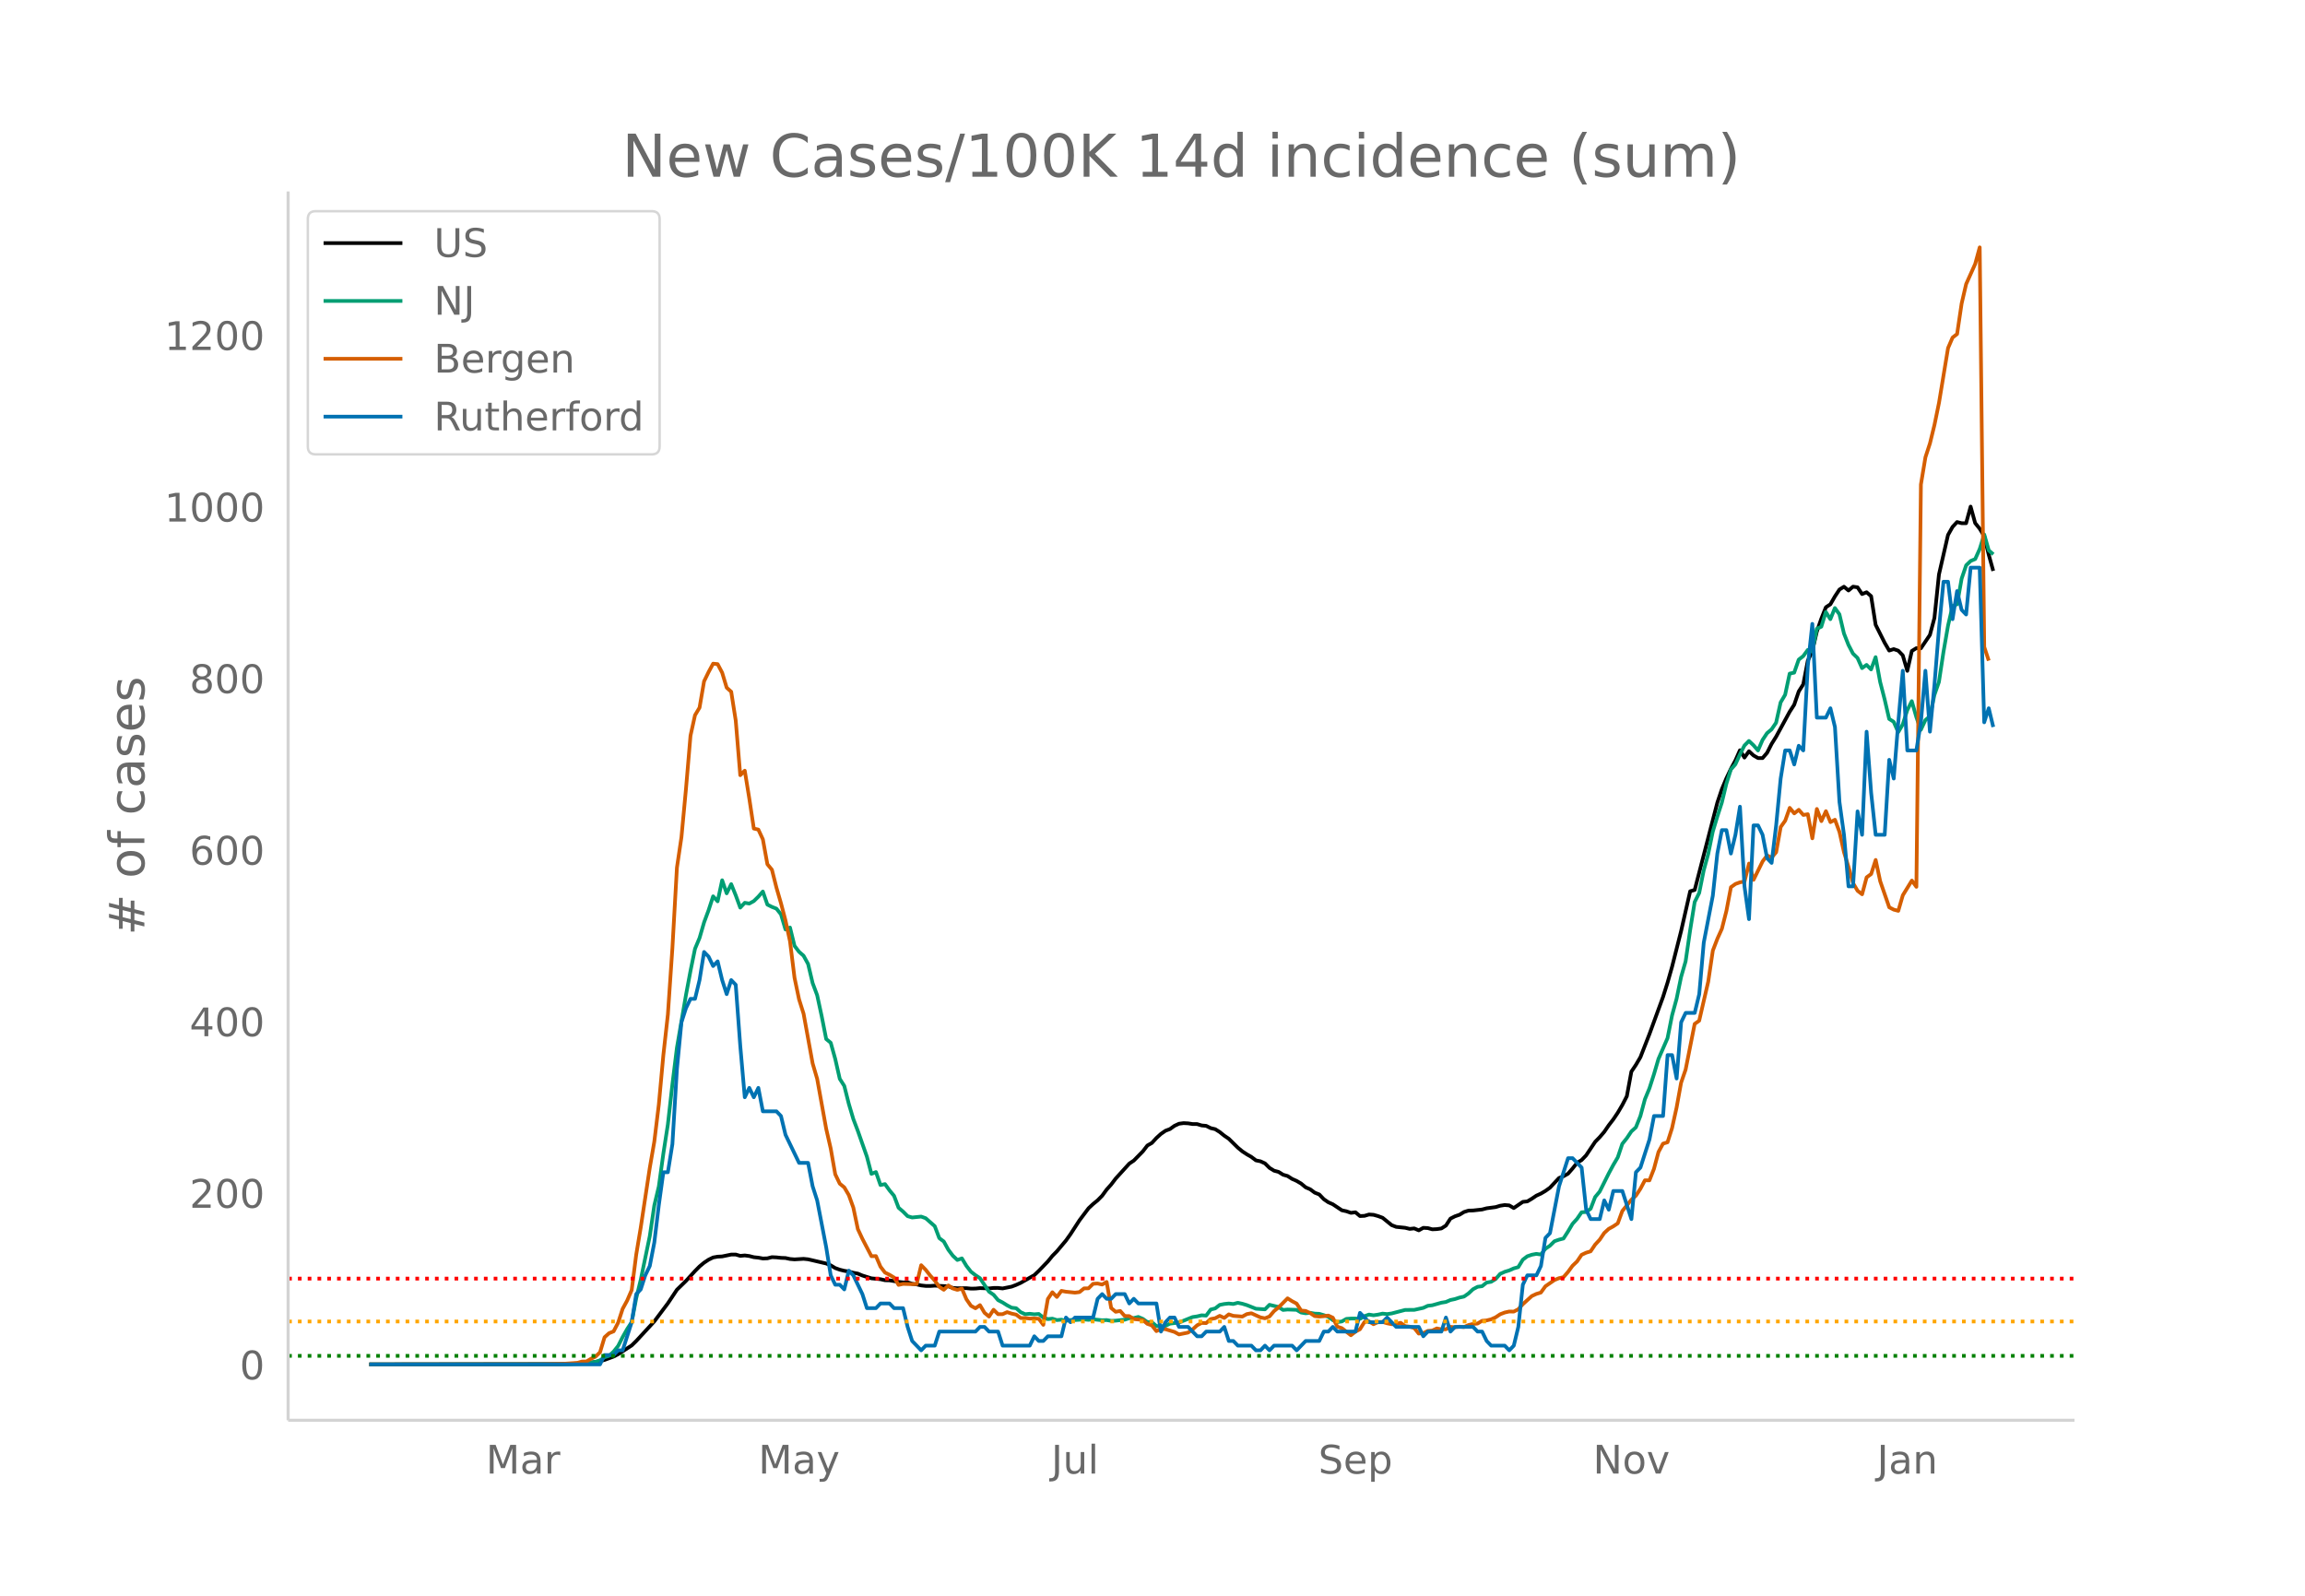 <svg height="864" viewBox="0 0 936 648" width="1248" xmlns="http://www.w3.org/2000/svg" xmlns:xlink="http://www.w3.org/1999/xlink"><defs><style>*{stroke-linecap:butt;stroke-linejoin:round}</style></defs><g id="figure_1"><path d="M0 648h936V0H0z" fill="#fff" id="patch_1"/><g id="axes_1"><path d="M117 576.72h725.4V77.76H117z" fill="none" id="patch_2"/><path clip-path="url(#p09ebedc776)" d="M149.973 554.04l77.15-.107 7.348-.247 5.51-.422 1.838-.217 1.837-.343 1.837-.483 3.673-1.355 1.837-.96 5.511-3.569 1.837-1.797 7.348-7.962 5.51-7.346 3.674-5.51 3.674-3.58 3.674-4.026 1.837-1.857 1.837-1.524 1.837-1.22 1.837-.896 1.837-.327 1.837-.1 3.673-.755 1.837-.01 1.837.543 1.837-.172 1.837.242 1.837.47 1.837.19 1.837.336 1.837-.066 1.837-.474 1.837.085 1.837.199 1.836.068 1.837.397 1.837.157 3.674-.22 1.837.185 7.348 1.71 1.837.746 1.837 1.105 1.836.658 1.837.453 1.837.296 1.837.496 1.837.348 1.837.776 3.674 1.147 3.674.346 1.837.42 1.837.042 3.673.62 1.837.218 1.837-.044 1.837.61 1.837.248 1.837.422 1.837.198 1.837.016 1.837-.128 5.51.256 1.838.675 1.836.113 3.674-.02 1.837.174 1.837-.024 1.837-.181 3.674.136 1.837-.197 1.837-.002 1.837.196 3.673-.735 1.837-.697 1.837-.83L420 517.8l1.837-1.754 3.674-3.816 1.837-2.25 1.837-1.868 3.674-4.376 1.836-2.566 3.674-5.664 3.674-4.88 1.837-1.713 1.837-1.496 1.837-1.862 1.837-2.515 1.837-2.054 1.837-2.417 5.51-6.064 1.837-1.231 3.674-3.747 1.837-2.37 1.837-1.047 1.837-2.006 1.837-1.67 1.837-1.266 1.837-.702 1.837-1.313 1.837-.844 1.836-.242 1.837.09 1.837.284 1.837.016 1.837.555 1.837.162 1.837.923 1.837.432 1.837 1.16 1.837 1.478 1.837 1.244 3.674 3.62 1.836 1.512 1.837 1.201 1.837 1.062 1.837 1.391 1.837.374 1.837.844 1.837 1.826 1.837 1.138 1.837.492 1.837 1.146 1.837.53 1.837 1.18 1.836.81 1.837 1.083 1.837 1.524 1.837.794 1.837 1.365 1.837.725 1.837 1.92 1.837 1.259 1.837.812 3.674 2.445 1.837.397 1.837.64 1.836-.23 1.837 1.53 1.837-.085 1.837-.546 1.837.126 1.837.517 1.837.682 3.674 2.985 1.837.712 3.674.378 1.836.444 1.837-.197 1.837.793 1.837-1.026 1.837.106 1.837.5 1.837-.086 1.837-.265 1.837-1.172 1.837-2.831 1.837-.93 1.837-.63 1.837-1.119 1.836-.575 1.837-.044 3.674-.402 1.837-.487 3.674-.49 1.837-.553 1.837-.279 1.837.15 1.837 1.076 3.674-2.514 1.836-.186 1.837-1.1 1.837-1.24 1.837-.834 1.837-1.084 1.837-1.31 3.674-3.926 1.837-.722 1.837-1.04 1.837-2.111 1.837-2.306 1.836-1.114 1.837-1.922 3.674-5.492 1.837-1.889 1.837-2.143 1.837-2.683 1.837-2.384 1.837-2.73 1.837-3.124 1.837-3.568 1.837-9.979 1.837-2.739 1.836-3.124 3.674-9.4 5.511-15.07 1.837-5.817 1.837-6.46 3.674-14.511 3.674-16.122 1.837-.526 9.184-35.437 1.837-5.473 1.837-4.413 1.837-3.858 1.837-3.41 1.837-4.133 1.837 2.971 1.837-2.58 1.836 1.711 1.837 1.058 1.837.02 1.837-2.134 1.837-3.627 1.837-2.933 5.51-10.133 1.838-2.855 1.837-5.38 1.837-2.897 1.837-9.575 1.836-3.95 1.837-7.878 1.837-5.285 1.837-4.6 1.837-1.216 1.837-3.195 1.837-2.784 1.837-1.151 1.837 1.53 1.837-1.55 1.837.262 1.837 2.74 1.836-.736 1.837 1.59 1.837 11.633 3.674 7.32 1.837 3.133 1.837-.583 1.837.63 1.837 1.91 1.837 6.289 1.837-8.071 1.837-1.146 1.837.06 3.673-5.427 1.837-6.902 1.837-17.654 3.674-16.028 1.837-3.27 1.837-1.987 1.837.462 1.837.01 1.837-6.741 1.837 6.677 1.837 2.28 1.836 2.995 1.837 7.54 1.837 6.609h0" fill="none" stroke="#000" stroke-linecap="round" stroke-width="1.5" id="line2d_1"/><path clip-path="url(#p09ebedc776)" d="M149.973 554.04l80.824-.09 5.511-.216 1.837-.078 3.674-.663 1.837-.635 1.837-1.22 1.837-.573 1.836-1.714 1.837-2.294 1.837-3.612 1.837-3.255 1.837-2.824 1.837-9.667 1.837-7.546 3.674-17.726 1.837-12.433 1.837-7.73 1.837-13.322 1.836-11.852 1.837-16.303 1.837-14.871 3.674-21.37 1.837-9.786 1.837-8.996 1.837-4.377 1.837-6.322 1.837-4.957 1.837-5.636 1.837 2.024 1.837-8.55 1.836 5.306 1.837-3.733 1.837 4.53 1.837 5.004 1.837-1.961 1.837.314 1.837-1 1.837-1.793 1.837-2.094 1.837 5.31 1.837.926 1.837.721 1.837 2.29 1.836 6.166 1.837-.792 1.837 7.447 1.837 2.4 1.837 1.616 1.837 3.334 1.837 7.761 1.837 4.898 1.837 8.51 1.837 9.315 1.837 1.49 1.837 6.593 1.836 8.071 1.837 2.883 1.837 7.275 1.837 6.177 1.837 4.827 3.674 10.444 1.837 6.981 1.837-.73 1.837 5.272 1.837-.38 1.837 2.545 1.837 2.204 1.836 4.847 1.837 1.577 1.837 1.85 1.837.538 3.674-.369 1.837.663 3.674 3.232 1.837 4.855 1.837 1.365 1.837 3.337 1.837 2.432 1.836 1.737 1.837-.65 1.837 3.039 1.837 2.36 1.837 1.42 1.837 1.228 3.674 5.47 1.837 1.248 1.837 2.18 1.837.957 1.837 1.157 1.836.969 1.837.204 1.837 1.616 1.837.82 1.837-.177 1.837.216 1.837-.146 1.837 1.455 1.837.636 1.837-.18 1.837.576 1.837-.16 1.837.485 1.836-.364 1.837.031 3.674-.255 1.837.173 1.837-.224 3.674.384 1.837-.074 1.837.318 1.837-.079 3.673-.396 1.837-.596 1.837-.067 1.837-.447 1.837.773 1.837 1.318 1.837.058 1.837 1.526 1.837.125 1.837-.184 1.837-.894 3.674-.447 5.51-2.224 1.837-.278 1.837-.436 1.837.126 1.837-2.463 1.837-.463 1.837-1.427 1.837-.361 1.837-.2 1.837.2 1.837-.49 1.836.388 1.837.56 3.674 1.46 3.674.255 1.837-1.844 3.674.887 1.837 1.204 1.837-.177 3.673.133 1.837 1.09 1.837.307 1.837-.189 1.837.33 1.837.078 1.837.534 1.837.659 1.837 1.368 1.837.804 1.837-.274 1.837-1.036 1.837-.133h1.836l1.837.133 1.837-1.098 1.837-.659 1.837.294 1.837-.27 1.837-.4 1.837.184 1.837-.255 5.51-1.435 3.674-.024 3.674-.808 1.837-.843 1.837-.227 3.674-1.036 1.837-.294 1.837-.792 1.837-.388 1.837-.604 1.837-.404 1.836-1.275 1.837-1.71 1.837-.984 1.837-.243 1.837-1.479 1.837-.313 1.837-1.126 1.837-2.098 1.837-.832 1.837-.564 1.837-.824 1.837-.51 1.837-3.012 1.836-1.396 1.837-.631 1.837-.342 1.837.26 1.837-2.33 1.837-1.251 1.837-1.816 1.837-.636 1.837-.466 1.837-2.86 1.837-3.105 1.837-2.02 1.836-2.67 1.837-.126 1.837-1.302 1.837-4.77 1.837-2.196 3.674-7.365 1.837-3.427 1.837-3.114 1.837-5.483 1.837-2.302 1.837-2.73 1.837-1.663 1.836-4.588 1.837-6.824 1.837-4.44 1.837-5.714 1.837-6.251 3.674-8.413 1.837-9.232 1.837-6.737 1.837-8.875 1.837-6.373 1.837-12.625 1.837-11.436 1.836-3.682 1.837-9.138 1.837-6.738 1.837-9 1.837-6.091 1.837-5.695 1.837-7.636 1.837-5.831 1.837-2.102 1.837-4.009 1.837-3.623 1.837-1.86 1.836 1.726 1.837 2.13 1.837-4.24 1.837-2.776 1.837-1.553 1.837-2.687 1.837-8.24 1.837-3.121 1.837-8.593 1.837-.38 1.837-5.287 1.837-1.428 1.837-2.51 1.836.636 1.837-9.248 1.837-.831 1.837-5.97 1.837 2.91 1.837-4.514 1.837 2.53 1.837 7.77 1.837 4.662 1.837 3.534 1.837 1.769 1.837 4.13 1.836-1.31 1.837 1.843 1.837-4.981 1.837 10.028 1.837 7.122 1.837 7.938 1.837 1.153 1.837 4.22 1.837-3.142 1.837-5.776 1.837-3.687 1.837 6.444 1.837 5.208 1.836-3.942 1.837-1.549 1.837-8.663 1.837-5.271 1.837-12.142L791.058 254l1.837-7.926 1.837-.706 1.837-10.393 1.837-5.412 1.837-1.769 1.837-.784 1.837-4.095 1.836-5.863 1.837 6.444 1.837 1.608h0" fill="none" stroke="#009e73" stroke-linecap="round" stroke-width="1.5" id="line2d_2"/><path clip-path="url(#p09ebedc776)" d="M149.973 554.04l69.803-.075 9.184-.187 5.511-.373 1.837-.523 1.837-.038 1.837-1.083 1.837-.86 1.837-1.793 1.837-6.091 1.837-1.644 1.836-.748 1.837-3.512 1.837-5.643 1.837-3.363 1.837-4.26 1.837-14.386 1.837-11.023 3.674-24.252 1.837-10.612 1.837-15.096 1.837-20.029 1.836-16.479 1.837-26.979 1.837-32.659 1.837-12.406 1.837-19.543 1.837-21.635 1.837-8.333 1.837-3.064 1.837-10.687 1.837-3.775 1.837-3.4 1.837.187 1.837 3.475 1.836 6.09 1.837 1.645 1.837 11.696 1.837 22.196 1.837-1.83 1.837 11.321 1.837 12.182 1.837.411 1.837 3.961 1.837 10.126 1.837 2.205 1.837 7.287 1.837 6.315 1.836 6.987 1.837 8.483 1.837 14.835 1.837 8.743 1.837 5.83 3.674 20.178 1.837 6.24 3.674 20.328 1.837 7.997 1.837 10.462 1.836 3.812 1.837 1.495 1.837 3.138 1.837 5.082 1.837 8.744 1.837 3.924 3.674 7.062 1.837-.037 1.837 4.297 1.837 2.392 1.837.896 1.837 1.121 1.836 2.99 1.837-.411 3.674.112 1.837-.038 1.837-7.66 1.837 1.869 1.837 2.354 1.837 2.018 1.837 2.54 1.837 1.196 1.837-1.756 1.837 1.233 1.836.56 1.837-.523 1.837 4.335 1.837 2.653 1.837 1.009 1.837-1.27 1.837 3.101 1.837 1.532 1.837-2.765 1.837 1.794h1.837l1.837-.823 1.836.598 1.837.411 1.837 1.383h1.837l1.837.224 1.837-.037 1.837.112 1.837 2.466 1.837-10.5 1.837-2.728 1.837 1.906 1.837-2.466 1.837.336 3.673.374 1.837-.225 1.837-1.494 1.837-.038 1.837-1.83 1.837-.113 1.837.411 1.837-1.046 1.837 10.575 1.837 1.532 1.837-.336 1.836 2.055 1.837.037 1.837 1.196 3.674.374 1.837 1.57 1.837.634 1.837 2.317 1.837-.897 1.837.112 3.674 1.121 1.837 1.01 3.673-.748 1.837-1.27 1.837-1.682 1.837-.972 1.837.075 1.837-1.644 1.837-.336 1.837-.972 1.837.86 1.837-1.458 1.837.598 3.673.3 1.837-1.01 1.837-.336 3.674 1.681 1.837.374 1.837-.747 1.837-2.168 1.837-1.494 3.674-3.7 1.837 1.159 1.836.971 1.837 2.84 1.837.15 1.837.86 1.837 1.232 1.837.187 1.837-.15 1.837-.261 1.837.86 1.837 3.661 1.837.598 3.674 2.878 1.836-1.458 1.837-.971 1.837-2.952 1.837-.262 1.837 1.159 1.837-.86 1.837-.075 1.837.56 1.837.375 1.837-.15 1.837-.411 1.837 1.345 1.836.224 1.837.524 1.837 2.279 1.837-.187 1.837-.897 1.837-.15 1.837-.859 1.837.374 1.837-.037 1.837-.972 1.837.15 1.837-.225 1.837.15 1.836-.822 1.837-.449 1.837-.149 1.837-1.121 1.837-.15 1.837-.448 1.837-.822 1.837-1.233 1.837-.71 1.837-.411 1.837.037 1.837-.934 1.837-2.055 3.673-3.326 1.837-.86 1.837-.56 1.837-2.54 3.674-2.542 1.837-.747 1.837-.411 1.837-2.13 1.837-2.504 1.837-1.756 1.836-2.69 1.837-.86 1.837-.56 1.837-2.728 1.837-1.98 1.837-2.728 1.837-1.682 1.837-1.009 1.837-1.233 1.837-5.007 3.674-4.559 1.837-1.644 1.836-2.803 1.837-3.475 1.837.038 1.837-4.671 1.837-6.838 1.837-3.4 1.837-.561 1.837-5.755 1.837-8.295 1.837-10.127 1.837-5.343 3.674-18.535 1.836-1.307 3.674-15.881L695.538 386l1.837-4.783 1.837-4.073 1.837-7.25 1.837-9.64 1.837-1.308 1.837-.673 1.837-.299 1.837-7.323 1.836 6.614 3.674-7.474 1.837-2.429 1.837.86 1.837-2.168 1.837-10.238 1.837-2.579 1.837-5.194 1.837 2.242 1.837-1.457 1.837 2.093 1.837-.3 1.836 9.79 1.837-11.92 1.837 4.933 1.837-4.035 1.837 4.446 1.837-.971 1.837 4.97 1.837 8.258 1.837 5.978 1.837 6.54 1.837 3.101 1.837 1.42 1.836-6.875 1.837-1.346 1.837-5.717 1.837 8.632 3.674 10.612 1.837.934 1.837.486 1.837-6.315 3.674-5.979 1.837 2.541 1.837-163.369 1.836-11.06 1.837-5.643 1.837-7.51 1.837-8.969 3.674-22.233 1.837-4.26 1.837-1.42 1.837-12.369 1.837-7.922 3.674-8.183 1.837-6.726 1.836 162.248 1.837 5.568h0" fill="none" stroke="#d55e00" stroke-linecap="round" stroke-width="1.5" id="line2d_3"/><path clip-path="url(#p09ebedc776)" d="M149.973 554.04h93.683l1.837-3.806h3.673l1.837-1.904h1.837l3.674-11.419 1.837-11.419 1.837-1.903 1.837-5.71 1.837-3.806 1.837-9.515 1.837-15.226 1.837-13.322h1.836l1.837-11.42 1.837-30.45 1.837-19.032 1.837-5.709 1.837-3.806h1.837l1.837-7.613 1.837-11.42 1.837 1.904 1.837 3.806 1.837-1.903 1.837 7.613 1.836 5.71 1.837-5.71 1.837 1.903 1.837 24.741 1.837 20.935 1.837-3.806 1.837 3.806 1.837-3.806 1.837 9.516h5.51l1.838 1.903 1.836 7.613 5.511 11.419h3.674l1.837 9.515 1.837 5.71 3.674 19.032 1.837 11.419 1.837 3.806h1.836l1.837 1.903 1.837-7.612 1.837 1.903 3.674 7.612 1.837 5.71h3.674l1.837-1.903h3.674l1.837 1.903h3.673l1.837 7.613 1.837 5.71 3.674 3.805 1.837-1.903h3.674l1.837-5.71h14.695l1.837-1.902h1.837l1.837 1.903h3.674l1.837 5.71h11.021L420 542.62l1.837 1.903h1.837l1.837-1.903h5.51l1.838-7.613 1.836 1.903 1.837-1.903h7.348l1.837-7.612 1.837-1.904 1.837 1.904h1.837l1.837-1.904h3.673l1.837 3.807 1.837-1.903 1.837 1.903h7.348l1.837 11.419 1.837-3.807 1.837-1.903h1.837l1.837 3.807h3.673l3.674 3.806h1.837l1.837-1.903h5.51l1.838-1.903 1.837 5.71h1.837l1.837 1.902h5.51l1.837 1.903h1.837l1.837-1.903 1.837 1.903 1.837-1.903h7.348l1.836 1.903 3.674-3.806h5.511l1.837-3.806h1.837l1.837-1.903 1.837 1.903h7.347l1.837-7.613 3.674 3.806h5.511l1.837-1.903 3.674 3.807h9.184l1.837 3.806 1.837-1.903h5.51l1.838-5.71 1.837 5.71 1.837-1.903h7.347l1.837 1.903h1.837l1.837 3.806 1.837 1.903h5.51l1.838 1.903 1.837-1.903 1.837-7.612 1.837-17.129 1.836-3.806h3.674l1.837-3.807 1.837-11.419 1.837-1.903 3.674-19.032 3.674-11.419h1.837l3.673 3.807 1.837 17.128 1.837 3.807h3.674l1.837-7.613 1.837 3.806 1.837-7.612h3.674l3.674 11.419 1.837-19.032 1.836-1.903 3.674-11.42 1.837-9.515h3.674l1.837-24.741h1.837l1.837 9.516 1.837-22.839 1.837-3.806h3.674l1.836-7.613 1.837-20.934 3.674-19.032 1.837-17.129 1.837-9.516h1.837l1.837 9.516 1.837-7.612 1.837-11.42 1.837 32.355 1.837 13.322 1.836-38.064h1.837l1.837 3.807 1.837 9.515 1.837 1.904 1.837-15.226 1.837-19.031 1.837-11.42h1.837l1.837 5.71 1.837-7.613 1.837 1.904 1.837-34.258 1.836-17.128 1.837 38.063h3.674l1.837-3.806 1.837 7.613 1.837 30.45 1.837 13.323 1.837 20.935h1.837l1.837-30.451 1.837 9.516 1.836-41.87 1.837 24.741 1.837 17.129h3.674l1.837-30.451 1.837 7.613 1.837-22.838 1.837-20.935 1.837 32.354h3.674l1.837-11.42 1.836-20.934 1.837 24.74 1.837-19.03 1.837-22.839 1.837-19.032h1.837l1.837 15.226 1.837-11.42 1.837 7.613 1.837 1.904 1.837-19.032h3.674l1.836 62.805 1.837-5.71 1.837 7.613h0" fill="none" stroke="#0072b2" stroke-linecap="round" stroke-width="1.5" id="line2d_4"/><path clip-path="url(#p09ebedc776)" d="M117 550.557h725.4" fill="none" stroke="green" stroke-dasharray="1.5,2.475" stroke-width="1.5" id="line2d_5"/><path clip-path="url(#p09ebedc776)" d="M117 536.623h725.4" fill="none" stroke="orange" stroke-dasharray="1.5,2.475" stroke-width="1.5" id="line2d_6"/><path clip-path="url(#p09ebedc776)" d="M117 519.206h725.4" fill="none" stroke="red" stroke-dasharray="1.5,2.475" stroke-width="1.5" id="line2d_7"/><path d="M117 576.72V77.76" fill="none" stroke="#d3d3d3" stroke-linecap="square" stroke-width="1.25" id="patch_3"/><path d="M117 576.72h725.4" fill="none" stroke="#d3d3d3" stroke-linecap="square" stroke-width="1.25" id="patch_4"/><g id="matplotlib.axis_1"><g id="xtick_1"><g transform="matrix(.16 0 0 -.16 197.334 598.378)" fill="#696969" id="text_1"><defs><path d="M9.813 72.906h14.703l18.593-49.61 18.703 49.61h14.704V0H66.89v64.016l-18.797-50h-9.907l-18.796 50V0H9.813z" id="DejaVuSans-77"/><path d="M34.281 27.484q-10.89 0-15.093-2.484-4.204-2.484-4.204-8.5 0-4.781 3.157-7.594 3.156-2.797 8.562-2.797 7.485 0 12 5.297 4.516 5.297 4.516 14.078v2zm17.922 3.72V0H43.22v8.297Q40.14 3.328 35.547.953q-4.594-2.375-11.234-2.375-8.391 0-13.36 4.719Q6 8.016 6 15.922q0 9.219 6.172 13.906 6.187 4.688 18.437 4.688h12.61v.89q0 6.203-4.078 9.594-4.078 3.39-11.453 3.39-4.688 0-9.141-1.124-4.438-1.125-8.531-3.375v8.312q4.921 1.906 9.562 2.844 4.64.953 9.031.953 11.875 0 17.735-6.156 5.86-6.14 5.86-18.64z" id="DejaVuSans-97"/><path d="M41.11 46.297q-1.516.875-3.297 1.281Q36.03 48 33.89 48q-7.625 0-11.703-4.953-4.079-4.953-4.079-14.234V0H9.08v54.688h9.03v-8.5q2.844 4.984 7.375 7.39Q30.031 56 36.531 56q.922 0 2.047-.125 1.125-.11 2.484-.36z" id="DejaVuSans-114"/></defs><use xlink:href="#DejaVuSans-77"/><use x="86.279" xlink:href="#DejaVuSans-97"/><use x="147.559" xlink:href="#DejaVuSans-114"/></g></g><g id="xtick_2"><g transform="matrix(.16 0 0 -.16 307.94 598.378)" fill="#696969" id="text_2"><defs><path d="M32.172-5.078q-3.797-9.766-7.422-12.735-3.61-2.984-9.656-2.984H7.906v7.516h5.282q3.703 0 5.75 1.765Q21-9.766 23.483-3.219l1.61 4.094-22.11 53.813H12.5l17.094-42.766 17.093 42.766h9.516z" id="DejaVuSans-121"/></defs><use xlink:href="#DejaVuSans-77"/><use x="86.279" xlink:href="#DejaVuSans-97"/><use x="147.559" xlink:href="#DejaVuSans-121"/></g></g><g id="xtick_3"><g transform="matrix(.16 0 0 -.16 426.88 598.378)" fill="#696969" id="text_3"><defs><path d="M9.813 72.906h9.859V5.078q0-13.187-5-19.14-5-5.954-16.094-5.954h-3.75v8.297h3.078q6.531 0 9.219 3.672Q9.813-4.39 9.813 5.078z" id="DejaVuSans-74"/><path d="M8.5 21.578v33.11h8.984V21.922q0-7.766 3.016-11.656 3.031-3.875 9.094-3.875 7.265 0 11.484 4.64 4.234 4.64 4.234 12.656v31h8.985V0h-8.984v8.406Q42.047 3.422 37.718 1q-4.313-2.422-10.032-2.422-9.421 0-14.312 5.86Q8.5 10.296 8.5 21.578zM31.11 56z" id="DejaVuSans-117"/><path d="M9.422 75.984h8.984V0H9.422z" id="DejaVuSans-108"/></defs><use xlink:href="#DejaVuSans-74"/><use x="29.492" xlink:href="#DejaVuSans-117"/><use x="92.871" xlink:href="#DejaVuSans-108"/></g></g><g id="xtick_4"><g transform="matrix(.16 0 0 -.16 535.341 598.378)" fill="#696969" id="text_4"><defs><path d="M53.516 70.516V60.89q-5.61 2.687-10.594 4-4.984 1.328-9.625 1.328-8.047 0-12.422-3.125t-4.375-8.89q0-4.845 2.906-7.313 2.907-2.453 11.016-3.97l5.953-1.218q11.031-2.11 16.281-7.406 5.25-5.297 5.25-14.172 0-10.61-7.11-16.078-7.093-5.469-20.812-5.469-5.172 0-11.015 1.172Q13.14.922 6.89 3.219v10.156q6-3.36 11.765-5.078 5.766-1.703 11.328-1.703 8.438 0 13.032 3.312 4.593 3.328 4.593 9.485 0 5.359-3.297 8.39-3.296 3.032-10.812 4.547L27.484 33.5q-11.03 2.188-15.968 6.875-4.922 4.688-4.922 13.047 0 9.672 6.812 15.234 6.813 5.563 18.766 5.563 5.14 0 10.453-.938 5.328-.922 10.89-2.765z" id="DejaVuSans-83"/><path d="M56.203 29.594v-4.39H14.891q.593-9.282 5.593-14.142 5-4.859 13.938-4.859 5.172 0 10.031 1.266 4.86 1.265 9.656 3.812v-8.5Q49.266.734 44.187-.344 39.11-1.422 33.892-1.422q-13.094 0-20.735 7.61-7.64 7.625-7.64 20.625 0 13.421 7.25 21.296Q20.016 56 32.328 56q11.031 0 17.453-7.11 6.422-7.093 6.422-19.296zm-8.984 2.64q-.094 7.36-4.125 11.75-4.032 4.407-10.672 4.407-7.516 0-12.031-4.25-4.516-4.25-5.203-11.97z" id="DejaVuSans-101"/><path d="M18.11 8.203v-29H9.077v75.484h9.031v-8.296q2.844 4.875 7.157 7.234Q29.594 56 35.594 56q9.968 0 16.187-7.906 6.235-7.907 6.235-20.797T51.78 6.484q-6.218-7.906-16.187-7.906-6 0-10.328 2.375-4.313 2.375-7.157 7.25zm30.578 19.094q0 9.906-4.079 15.547-4.078 5.64-11.203 5.64-7.14 0-11.218-5.64-4.079-5.64-4.079-15.547 0-9.906 4.078-15.547 4.079-5.64 11.22-5.64 7.124 0 11.202 5.64t4.078 15.547z" id="DejaVuSans-112"/></defs><use xlink:href="#DejaVuSans-83"/><use x="63.477" xlink:href="#DejaVuSans-101"/><use x="125" xlink:href="#DejaVuSans-112"/></g></g><g id="xtick_5"><g transform="matrix(.16 0 0 -.16 646.859 598.378)" fill="#696969" id="text_5"><defs><path d="M9.813 72.906h13.28l32.329-60.984v60.984h9.562V0h-13.28L19.39 60.984V0H9.813z" id="DejaVuSans-78"/><path d="M30.61 48.39q-7.22 0-11.422-5.64-4.204-5.64-4.204-15.453 0-9.813 4.172-15.453 4.188-5.64 11.453-5.64 7.188 0 11.375 5.655 4.203 5.672 4.203 15.438 0 9.719-4.203 15.406-4.187 5.688-11.375 5.688zm0 7.61q11.718 0 18.406-7.625 6.703-7.61 6.703-21.078 0-13.422-6.703-21.078-6.688-7.64-18.407-7.64-11.765 0-18.437 7.64-6.656 7.656-6.656 21.078 0 13.469 6.656 21.078Q18.844 56 30.609 56z" id="DejaVuSans-111"/><path d="M2.984 54.688H12.5L29.594 8.797l17.093 45.89h9.516L35.687 0H23.485z" id="DejaVuSans-118"/></defs><use xlink:href="#DejaVuSans-78"/><use x="74.805" xlink:href="#DejaVuSans-111"/><use x="135.986" xlink:href="#DejaVuSans-118"/></g></g><g id="xtick_6"><g transform="matrix(.16 0 0 -.16 762.193 598.378)" fill="#696969" id="text_6"><defs><path d="M54.89 33.016V0h-8.984v32.719q0 7.765-3.031 11.61-3.031 3.858-9.078 3.858-7.281 0-11.484-4.64-4.204-4.625-4.204-12.64V0H9.08v54.688h9.03v-8.5q3.235 4.937 7.594 7.374Q30.078 56 35.797 56q9.422 0 14.25-5.828 4.844-5.828 4.844-17.156z" id="DejaVuSans-110"/></defs><use xlink:href="#DejaVuSans-74"/><use x="29.492" xlink:href="#DejaVuSans-97"/><use x="90.771" xlink:href="#DejaVuSans-110"/></g></g></g><g id="matplotlib.axis_2"><g id="ytick_1"><g transform="matrix(.16 0 0 -.16 97.32 560.119)" fill="#696969" id="text_7"><defs><path d="M31.781 66.406q-7.61 0-11.453-7.5Q16.5 51.422 16.5 36.375q0-14.984 3.828-22.484 3.844-7.5 11.453-7.5 7.672 0 11.5 7.5 3.844 7.5 3.844 22.484 0 15.047-3.844 22.531-3.828 7.5-11.5 7.5zm0 7.813q12.266 0 18.735-9.703 6.468-9.688 6.468-28.141 0-18.406-6.468-28.11-6.47-9.687-18.735-9.687-12.25 0-18.718 9.688-6.47 9.703-6.47 28.109 0 18.453 6.47 28.14Q19.53 74.22 31.78 74.22z" id="DejaVuSans-48"/></defs><use xlink:href="#DejaVuSans-48"/></g></g><g id="ytick_2"><g transform="matrix(.16 0 0 -.16 76.96 490.451)" fill="#696969" id="text_8"><defs><path d="M19.188 8.297h34.421V0H7.33v8.297q5.609 5.812 15.296 15.594 9.703 9.797 12.188 12.64 4.734 5.313 6.609 9 1.89 3.688 1.89 7.25 0 5.813-4.078 9.469-4.078 3.672-10.625 3.672-4.64 0-9.797-1.61-5.14-1.609-11-4.89v9.969Q13.767 71.78 18.938 73q5.188 1.219 9.485 1.219 11.328 0 18.062-5.672 6.735-5.656 6.735-15.125 0-4.5-1.688-8.531-1.672-4.016-6.125-9.485-1.218-1.422-7.765-8.187-6.532-6.766-18.453-18.922z" id="DejaVuSans-50"/></defs><use xlink:href="#DejaVuSans-50"/><use x="63.623" xlink:href="#DejaVuSans-48"/><use x="127.246" xlink:href="#DejaVuSans-48"/></g></g><g id="ytick_3"><g transform="matrix(.16 0 0 -.16 76.96 420.784)" fill="#696969" id="text_9"><defs><path d="M37.797 64.313L12.89 25.39h24.906zm-2.594 8.593H47.61V25.391h10.407v-8.203H47.609V0h-9.812v17.188H4.89v9.515z" id="DejaVuSans-52"/></defs><use xlink:href="#DejaVuSans-52"/><use x="63.623" xlink:href="#DejaVuSans-48"/><use x="127.246" xlink:href="#DejaVuSans-48"/></g></g><g id="ytick_4"><g transform="matrix(.16 0 0 -.16 76.96 351.116)" fill="#696969" id="text_10"><defs><path d="M33.016 40.375q-6.641 0-10.532-4.547-3.875-4.531-3.875-12.437 0-7.86 3.875-12.438 3.891-4.562 10.532-4.562 6.64 0 10.515 4.562 3.875 4.578 3.875 12.438 0 7.906-3.875 12.437-3.875 4.547-10.515 4.547zm19.578 30.922v-8.984q-3.719 1.75-7.5 2.671-3.782.938-7.5.938-9.766 0-14.922-6.594-5.14-6.594-5.875-19.922 2.875 4.25 7.219 6.516 4.359 2.266 9.578 2.266 10.984 0 17.36-6.672 6.374-6.657 6.374-18.125 0-11.235-6.64-18.032-6.641-6.78-17.672-6.78-12.657 0-19.344 9.687-6.688 9.703-6.688 28.109 0 17.281 8.204 27.563 8.203 10.28 22.015 10.28 3.719 0 7.5-.734t7.89-2.187z" id="DejaVuSans-54"/></defs><use xlink:href="#DejaVuSans-54"/><use x="63.623" xlink:href="#DejaVuSans-48"/><use x="127.246" xlink:href="#DejaVuSans-48"/></g></g><g id="ytick_5"><g transform="matrix(.16 0 0 -.16 76.96 281.449)" fill="#696969" id="text_11"><defs><path d="M31.781 34.625q-7.031 0-11.062-3.766-4.016-3.765-4.016-10.343 0-6.594 4.016-10.36Q24.75 6.391 31.78 6.391q7.032 0 11.078 3.78 4.063 3.798 4.063 10.345 0 6.578-4.031 10.343-4.016 3.766-11.11 3.766zm-9.86 4.188q-6.343 1.562-9.89 5.906Q8.5 49.079 8.5 55.329q0 8.733 6.219 13.812 6.234 5.078 17.062 5.078 10.89 0 17.094-5.078 6.203-5.079 6.203-13.813 0-6.25-3.547-10.61-3.531-4.343-9.828-5.906 7.125-1.656 11.094-6.5 3.984-4.828 3.984-11.796 0-10.61-6.468-16.282-6.47-5.656-18.532-5.656-12.047 0-18.531 5.656-6.469 5.672-6.469 16.282 0 6.968 4 11.797 4.016 4.843 11.14 6.5zM18.314 54.39q0-5.657 3.53-8.828 3.548-3.172 9.938-3.172 6.36 0 9.938 3.172 3.593 3.171 3.593 8.828 0 5.672-3.593 8.843-3.578 3.172-9.938 3.172-6.39 0-9.937-3.172-3.532-3.172-3.532-8.843z" id="DejaVuSans-56"/></defs><use xlink:href="#DejaVuSans-56"/><use x="63.623" xlink:href="#DejaVuSans-48"/><use x="127.246" xlink:href="#DejaVuSans-48"/></g></g><g id="ytick_6"><g transform="matrix(.16 0 0 -.16 66.78 211.781)" fill="#696969" id="text_12"><defs><path d="M12.406 8.297h16.11v55.625l-17.532-3.516v8.985l17.438 3.515h9.86V8.296H54.39V0H12.406z" id="DejaVuSans-49"/></defs><use xlink:href="#DejaVuSans-49"/><use x="63.623" xlink:href="#DejaVuSans-48"/><use x="127.246" xlink:href="#DejaVuSans-48"/><use x="190.869" xlink:href="#DejaVuSans-48"/></g></g><g id="ytick_7"><g transform="matrix(.16 0 0 -.16 66.78 142.114)" fill="#696969" id="text_13"><use xlink:href="#DejaVuSans-49"/><use x="63.623" xlink:href="#DejaVuSans-50"/><use x="127.246" xlink:href="#DejaVuSans-48"/><use x="190.869" xlink:href="#DejaVuSans-48"/></g></g><g transform="matrix(0 -.2 -.2 0 58.62 379.813)" fill="#696969" id="text_14"><defs><path d="M51.125 44H36.922l-4.11-16.313h14.313zm-7.328 27.781l-5.078-20.265h14.265L58.11 71.78h7.813L60.89 51.516h15.234V44h-17.14l-4-16.313h15.53V20.22H53.079L48 0h-7.813l5.032 20.219H30.906L25.875 0h-7.86l5.079 20.219H7.719v7.468h17.187L29 44H13.281v7.516h17.625l4.985 20.265z" id="DejaVuSans-35"/><path d="M37.11 75.984V68.5h-8.594q-4.828 0-6.72-1.953-1.874-1.953-1.874-7.031v-4.828h14.797v-6.985H19.922V0H10.89v47.703H2.297v6.984h8.594V58.5q0 9.125 4.25 13.297 4.25 4.187 13.468 4.187z" id="DejaVuSans-102"/><path d="M48.781 52.594v-8.407q-3.812 2.11-7.64 3.157-3.828 1.047-7.735 1.047-8.75 0-13.593-5.547-4.829-5.532-4.829-15.547 0-10.016 4.829-15.563 4.843-5.53 13.593-5.53 3.907 0 7.735 1.046 3.828 1.047 7.64 3.156V2.094Q45.016.344 40.984-.531q-4.015-.89-8.562-.89-12.36 0-19.64 7.765-7.266 7.765-7.266 20.953 0 13.375 7.343 21.031Q20.22 56 33.016 56q4.14 0 8.093-.86 3.953-.843 7.672-2.546z" id="DejaVuSans-99"/><path d="M44.281 53.078v-8.5q-3.797 1.953-7.906 2.922-4.094.984-8.5.984-6.688 0-10.031-2.047-3.344-2.046-3.344-6.156 0-3.125 2.39-4.906 2.391-1.781 9.626-3.39l3.078-.688q9.562-2.047 13.593-5.781 4.032-3.735 4.032-10.422 0-7.625-6.032-12.078-6.03-4.438-16.578-4.438-4.39 0-9.156.86Q10.688.296 5.422 2v9.281q4.984-2.594 9.812-3.89 4.829-1.282 9.579-1.282 6.343 0 9.75 2.172 3.421 2.172 3.421 6.125 0 3.656-2.468 5.61-2.453 1.953-10.813 3.765l-3.125.735q-8.344 1.75-12.062 5.39-3.704 3.64-3.704 9.985 0 7.718 5.47 11.906Q16.75 56 26.811 56q4.97 0 9.36-.734 4.406-.72 8.11-2.188z" id="DejaVuSans-115"/></defs><use xlink:href="#DejaVuSans-35"/><use x="83.789" xlink:href="#DejaVuSans-32"/><use x="115.576" xlink:href="#DejaVuSans-111"/><use x="176.758" xlink:href="#DejaVuSans-102"/><use x="211.963" xlink:href="#DejaVuSans-32"/><use x="243.75" xlink:href="#DejaVuSans-99"/><use x="298.73" xlink:href="#DejaVuSans-97"/><use x="360.01" xlink:href="#DejaVuSans-115"/><use x="412.109" xlink:href="#DejaVuSans-101"/><use x="473.633" xlink:href="#DejaVuSans-115"/></g></g><g transform="matrix(.24 0 0 -.24 252.577 71.76)" fill="#696969" id="text_15"><defs><path d="M4.203 54.688h8.985l11.234-42.672 11.172 42.672h10.593l11.235-42.672 11.187 42.672h8.985L63.28 0H52.688L40.922 44.828 29.109 0H18.5z" id="DejaVuSans-119"/><path d="M64.406 67.281v-10.39q-4.984 4.64-10.625 6.922-5.64 2.296-11.984 2.296-12.5 0-19.14-7.64-6.641-7.64-6.641-22.094 0-14.406 6.64-22.047 6.64-7.64 19.14-7.64 6.345 0 11.985 2.296 5.64 2.297 10.625 6.938V5.609Q59.234 2.094 53.437.33q-5.78-1.75-12.218-1.75-16.563 0-26.094 10.124-9.516 10.14-9.516 27.672 0 17.578 9.516 27.703 9.531 10.14 26.094 10.14 6.531 0 12.312-1.734 5.797-1.734 10.875-5.203z" id="DejaVuSans-67"/><path d="M25.39 72.906h8.297L8.297-9.28H0z" id="DejaVuSans-47"/><path d="M9.813 72.906h9.859V42.094L52.39 72.906h12.703L28.906 38.922 67.672 0H54.688L19.672 35.11V0h-9.86z" id="DejaVuSans-75"/><path d="M45.406 46.39v29.594h8.985V0h-8.985v8.203Q42.578 3.328 38.25.953q-4.313-2.375-10.375-2.375-9.906 0-16.14 7.906-6.22 7.922-6.22 20.813 0 12.89 6.22 20.797Q17.968 56 27.874 56q6.063 0 10.375-2.375 4.328-2.36 7.156-7.234zm-30.61-19.093q0-9.906 4.079-15.547 4.078-5.64 11.203-5.64 7.125 0 11.219 5.64 4.11 5.64 4.11 15.547 0 9.906-4.11 15.547-4.094 5.64-11.219 5.64-7.125 0-11.203-5.64-4.078-5.64-4.078-15.547z" id="DejaVuSans-100"/><path d="M9.422 54.688h8.984V0H9.422zm0 21.296h8.984v-11.39H9.422z" id="DejaVuSans-105"/><path d="M31 75.875q-6.531-11.219-9.719-22.219-3.172-10.984-3.172-22.265 0-11.266 3.203-22.328Q24.517-2 31-13.188h-7.813Q15.875-1.704 12.235 9.375q-3.64 11.078-3.64 22.016 0 10.89 3.61 21.922 3.624 11.046 10.983 22.562z" id="DejaVuSans-40"/><path d="M52 44.188q3.375 6.062 8.063 8.937Q64.75 56 71.093 56q8.548 0 13.188-5.984 4.64-5.97 4.64-17V0h-9.03v32.719q0 7.86-2.797 11.656-2.781 3.813-8.485 3.813-6.984 0-11.046-4.641-4.047-4.625-4.047-12.64V0h-9.032v32.719q0 7.906-2.78 11.687-2.782 3.782-8.595 3.782-6.89 0-10.953-4.657-4.047-4.656-4.047-12.625V0H9.08v54.688h9.03v-8.5q3.078 5.03 7.375 7.421Q29.781 56 35.687 56q5.97 0 10.141-3.031Q50 49.953 52 44.187z" id="DejaVuSans-109"/><path d="M8.016 75.875h7.812q7.313-11.516 10.953-22.563 3.64-11.03 3.64-21.921 0-10.938-3.64-22.016-3.64-11.078-10.953-22.563H8.016Q14.5-2 17.703 9.063q3.203 11.063 3.203 22.329 0 11.28-3.203 22.265-3.203 11-9.687 22.219z" id="DejaVuSans-41"/></defs><use xlink:href="#DejaVuSans-78"/><use x="74.805" xlink:href="#DejaVuSans-101"/><use x="136.328" xlink:href="#DejaVuSans-119"/><use x="218.115" xlink:href="#DejaVuSans-32"/><use x="249.902" xlink:href="#DejaVuSans-67"/><use x="319.727" xlink:href="#DejaVuSans-97"/><use x="381.006" xlink:href="#DejaVuSans-115"/><use x="433.105" xlink:href="#DejaVuSans-101"/><use x="494.629" xlink:href="#DejaVuSans-115"/><use x="546.729" xlink:href="#DejaVuSans-47"/><use x="580.42" xlink:href="#DejaVuSans-49"/><use x="644.043" xlink:href="#DejaVuSans-48"/><use x="707.666" xlink:href="#DejaVuSans-48"/><use x="771.289" xlink:href="#DejaVuSans-75"/><use x="836.865" xlink:href="#DejaVuSans-32"/><use x="868.652" xlink:href="#DejaVuSans-49"/><use x="932.275" xlink:href="#DejaVuSans-52"/><use x="995.898" xlink:href="#DejaVuSans-100"/><use x="1059.375" xlink:href="#DejaVuSans-32"/><use x="1091.162" xlink:href="#DejaVuSans-105"/><use x="1118.945" xlink:href="#DejaVuSans-110"/><use x="1182.324" xlink:href="#DejaVuSans-99"/><use x="1237.305" xlink:href="#DejaVuSans-105"/><use x="1265.088" xlink:href="#DejaVuSans-100"/><use x="1328.564" xlink:href="#DejaVuSans-101"/><use x="1390.088" xlink:href="#DejaVuSans-110"/><use x="1453.467" xlink:href="#DejaVuSans-99"/><use x="1508.447" xlink:href="#DejaVuSans-101"/><use x="1569.971" xlink:href="#DejaVuSans-32"/><use x="1601.758" xlink:href="#DejaVuSans-40"/><use x="1640.771" xlink:href="#DejaVuSans-115"/><use x="1692.871" xlink:href="#DejaVuSans-117"/><use x="1756.25" xlink:href="#DejaVuSans-109"/><use x="1853.662" xlink:href="#DejaVuSans-41"/></g><g id="legend_1"><path d="M128.2 184.5h136.45q3.2 0 3.2-3.2V88.96q0-3.2-3.2-3.2H128.2q-3.2 0-3.2 3.2v92.34q0 3.2 3.2 3.2z" fill="none" opacity=".8" stroke="#ccc" id="patch_5"/><path d="M131.4 98.718h32" fill="none" stroke="#000" stroke-linecap="round" stroke-width="1.5" id="line2d_8"/><g transform="matrix(.16 0 0 -.16 176.2 104.317)" fill="#696969" id="text_16"><defs><path d="M8.688 72.906h9.921V28.61q0-11.718 4.235-16.875 4.25-5.14 13.781-5.14 9.469 0 13.719 5.14 4.25 5.157 4.25 16.875v44.297H64.5V27.391q0-14.25-7.063-21.532-7.046-7.28-20.812-7.28-13.828 0-20.89 7.28-7.047 7.282-7.047 21.532z" id="DejaVuSans-85"/></defs><use xlink:href="#DejaVuSans-85"/><use x="73.193" xlink:href="#DejaVuSans-83"/></g><path d="M131.4 122.203h32" fill="none" stroke="#009e73" stroke-linecap="round" stroke-width="1.5" id="line2d_10"/><g transform="matrix(.16 0 0 -.16 176.2 127.802)" fill="#696969" id="text_17"><use xlink:href="#DejaVuSans-78"/><use x="74.805" xlink:href="#DejaVuSans-74"/></g><path d="M131.4 145.688h32" fill="none" stroke="#d55e00" stroke-linecap="round" stroke-width="1.5" id="line2d_12"/><g transform="matrix(.16 0 0 -.16 176.2 151.287)" fill="#696969" id="text_18"><defs><path d="M19.672 34.813V8.108H35.5q7.953 0 11.781 3.297 3.844 3.297 3.844 10.078 0 6.844-3.844 10.078-3.828 3.25-11.781 3.25zm0 29.984V42.828h14.61q7.218 0 10.75 2.703 3.546 2.719 3.546 8.282 0 5.515-3.547 8.25-3.531 2.734-10.75 2.734zm-9.86 8.11h25.204q11.28 0 17.375-4.688Q58.5 63.53 58.5 54.89q0-6.703-3.125-10.657-3.125-3.953-9.188-4.922 7.282-1.562 11.313-6.53 4.031-4.954 4.031-12.376 0-9.765-6.64-15.093Q48.25 0 35.984 0H9.812z" id="DejaVuSans-66"/><path d="M45.406 27.984q0 9.766-4.031 15.125-4.016 5.375-11.297 5.375-7.219 0-11.25-5.375-4.031-5.359-4.031-15.125 0-9.718 4.031-15.093t11.25-5.375q7.281 0 11.297 5.375 4.031 5.375 4.031 15.093zm8.985-21.203q0-13.953-6.203-20.765Q42-20.797 29.203-20.797q-4.734 0-8.937.703-4.203.703-8.157 2.172v8.735q3.954-2.141 7.813-3.157 3.86-1.031 7.86-1.031 8.843 0 13.234 4.61 4.39 4.609 4.39 13.937v4.453q-2.781-4.844-7.125-7.234Q33.938 0 27.875 0 17.828 0 11.672 7.656q-6.156 7.672-6.156 20.328 0 12.688 6.156 20.344Q17.828 56 27.875 56q6.063 0 10.406-2.39 4.344-2.391 7.125-7.22v8.297h8.985z" id="DejaVuSans-103"/></defs><use xlink:href="#DejaVuSans-66"/><use x="68.604" xlink:href="#DejaVuSans-101"/><use x="130.127" xlink:href="#DejaVuSans-114"/><use x="169.49" xlink:href="#DejaVuSans-103"/><use x="232.967" xlink:href="#DejaVuSans-101"/><use x="294.49" xlink:href="#DejaVuSans-110"/></g><path d="M131.4 169.173h32" fill="none" stroke="#0072b2" stroke-linecap="round" stroke-width="1.5" id="line2d_14"/><g transform="matrix(.16 0 0 -.16 176.2 174.773)" fill="#696969" id="text_19"><defs><path d="M44.39 34.188q3.172-1.079 6.172-4.594 3-3.516 6.032-9.672L66.609 0H56l-9.313 18.703q-3.624 7.328-7.015 9.719-3.39 2.39-9.25 2.39h-10.75V0h-9.86v72.906h22.266q12.5 0 18.656-5.234 6.157-5.219 6.157-15.766 0-6.89-3.203-11.437-3.204-4.532-9.297-6.282zM19.673 64.797V38.922h12.406q7.125 0 10.766 3.297 3.64 3.297 3.64 9.687 0 6.39-3.64 9.64-3.64 3.25-10.766 3.25z" id="DejaVuSans-82"/><path d="M18.313 70.219V54.688h18.5v-6.985h-18.5V18.016q0-6.688 1.828-8.594 1.828-1.906 7.453-1.906h9.218V0h-9.218q-10.407 0-14.36 3.875-3.953 3.89-3.953 14.14v29.688H2.687v6.984h6.594V70.22z" id="DejaVuSans-116"/><path d="M54.89 33.016V0h-8.984v32.719q0 7.765-3.031 11.61-3.031 3.858-9.078 3.858-7.281 0-11.484-4.64-4.204-4.625-4.204-12.64V0H9.08v75.984h9.03V46.188q3.235 4.937 7.594 7.374Q30.078 56 35.797 56q9.422 0 14.25-5.828 4.844-5.828 4.844-17.156z" id="DejaVuSans-104"/></defs><use xlink:href="#DejaVuSans-82"/><use x="64.982" xlink:href="#DejaVuSans-117"/><use x="128.361" xlink:href="#DejaVuSans-116"/><use x="167.57" xlink:href="#DejaVuSans-104"/><use x="230.949" xlink:href="#DejaVuSans-101"/><use x="292.473" xlink:href="#DejaVuSans-114"/><use x="333.586" xlink:href="#DejaVuSans-102"/><use x="368.791" xlink:href="#DejaVuSans-111"/><use x="429.973" xlink:href="#DejaVuSans-114"/><use x="469.336" xlink:href="#DejaVuSans-100"/></g></g></g></g><defs><clipPath id="p09ebedc776"><path d="M117 77.76h725.4v498.96H117z"/></clipPath></defs></svg>